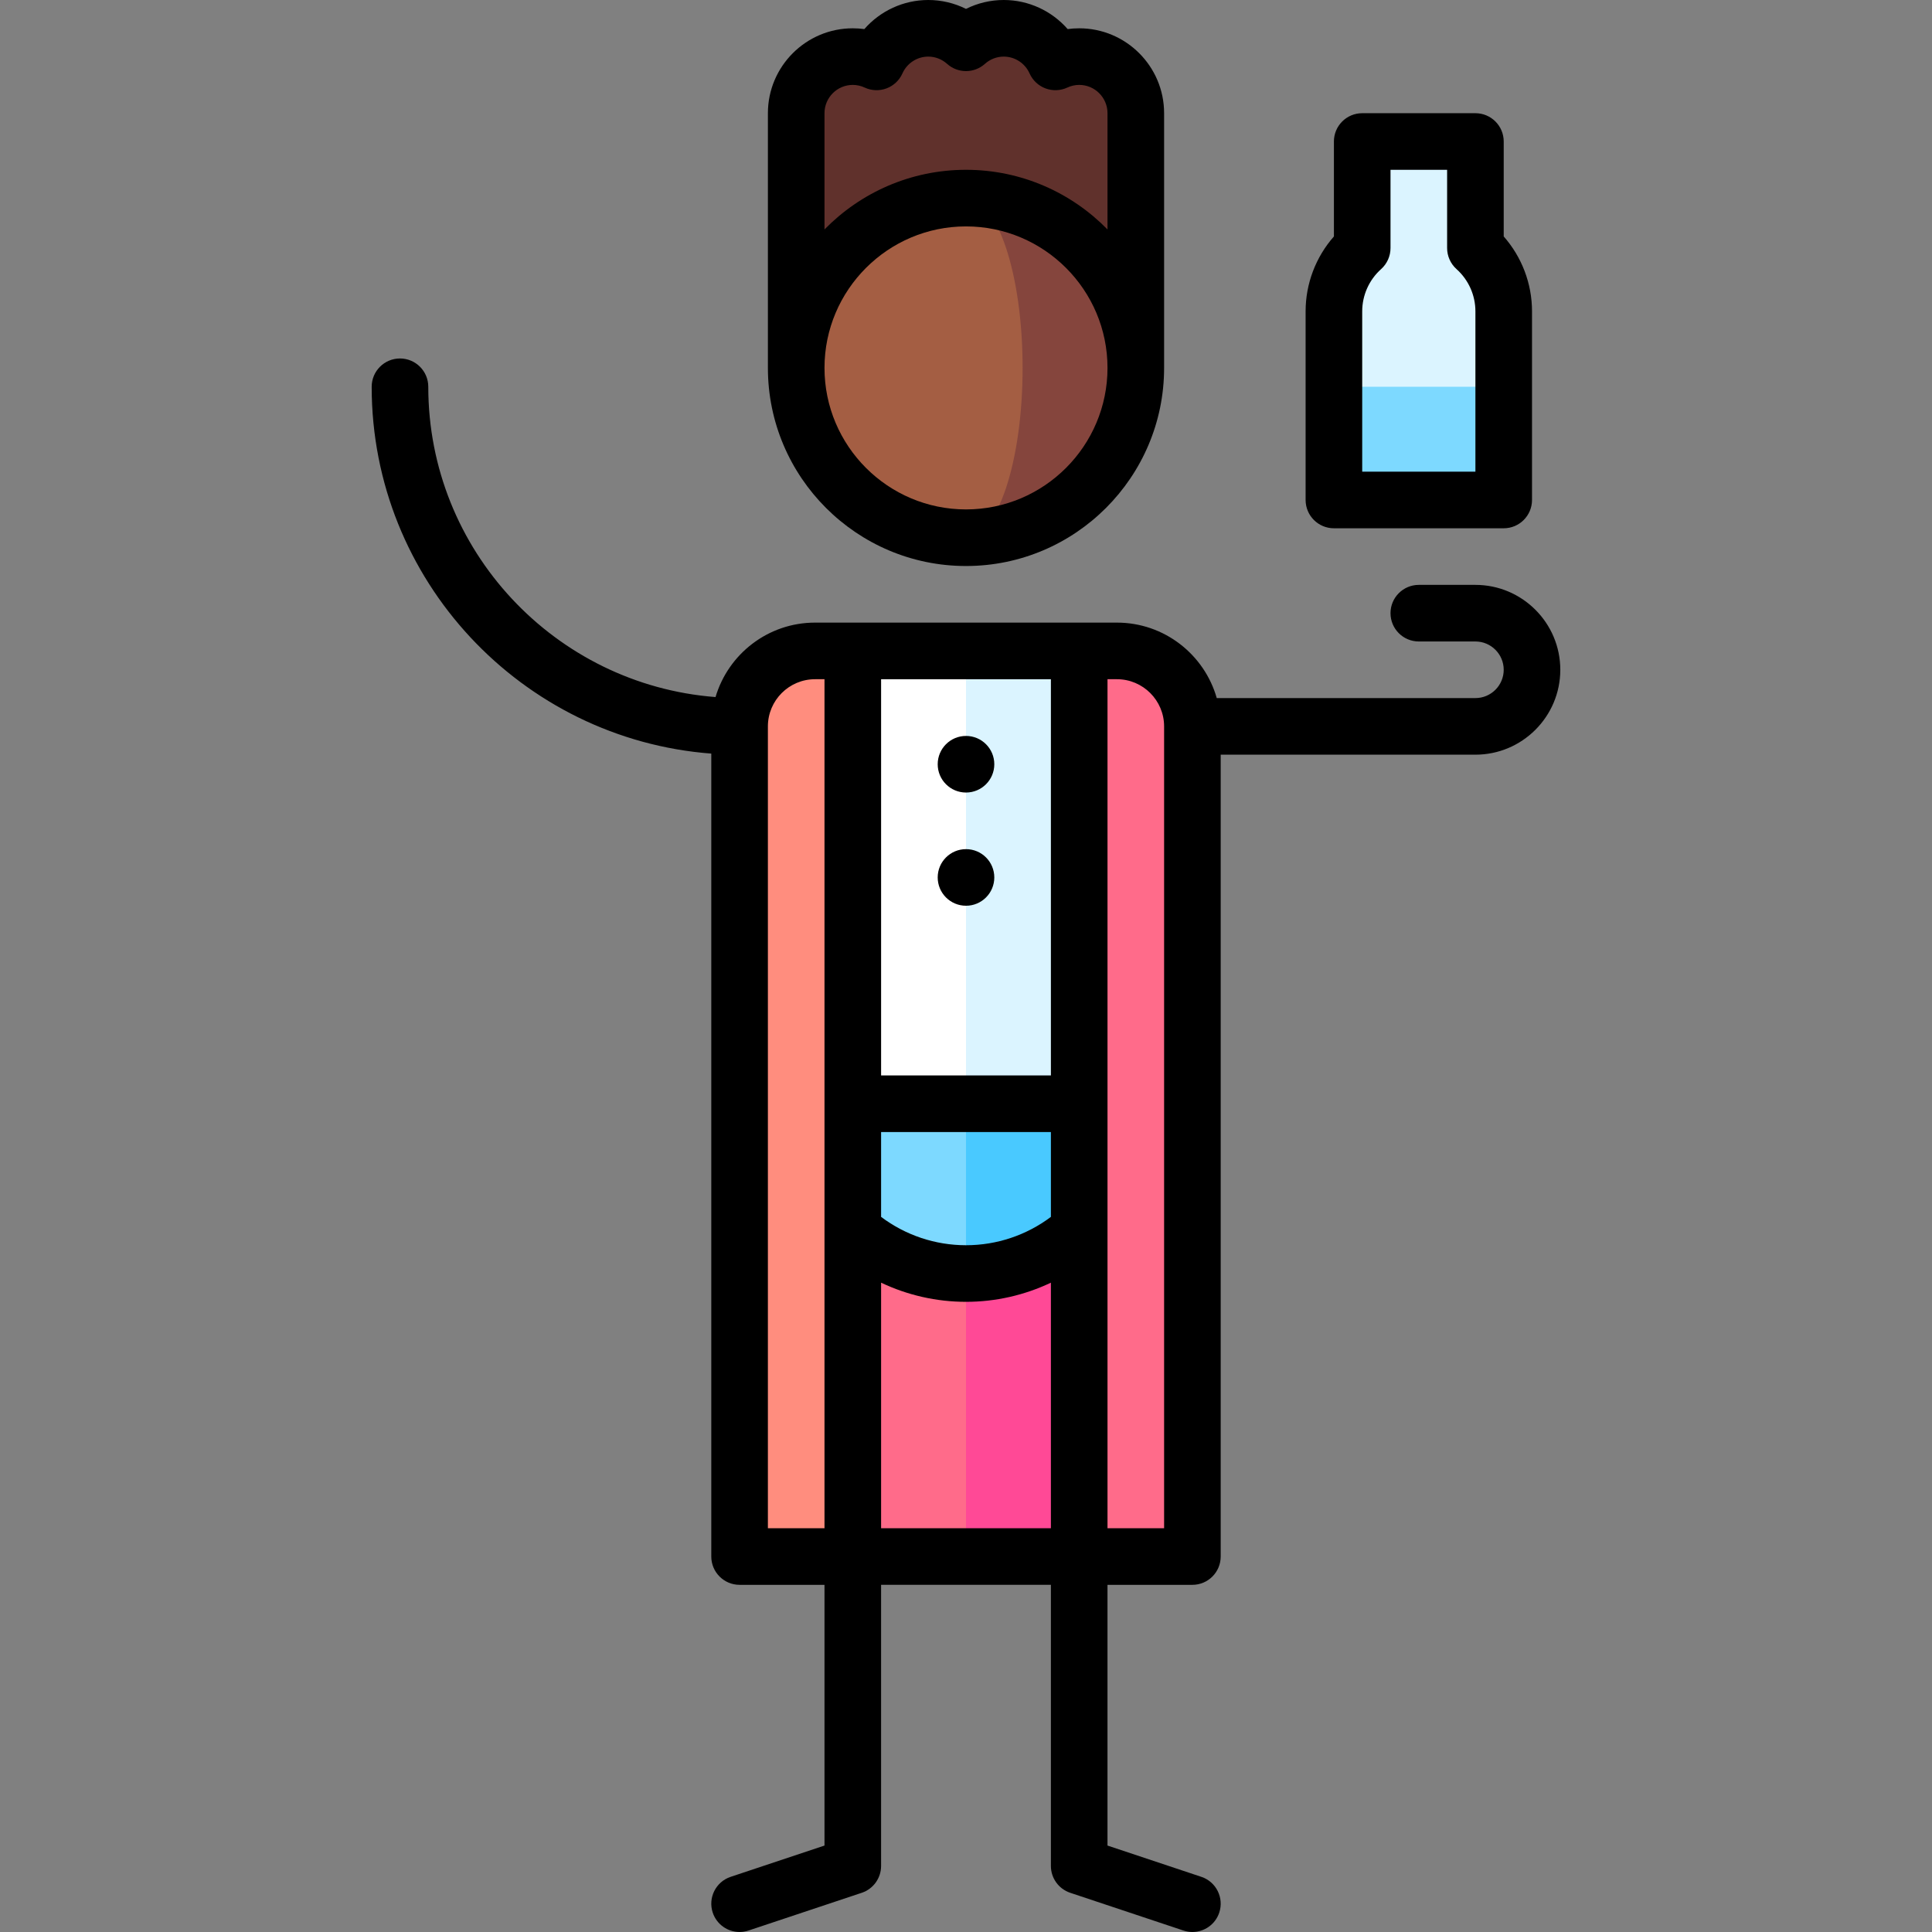 <svg id="Capa_1" enable-background="new 0 0 512.002 512.002" height="512" viewBox="0 0 512.002 512.002" width="512" xmlns="http://www.w3.org/2000/svg"><rect x="0" y="0" width="512.002" height="512.002" fill="#808080" stroke="none"/><g><path d="m286.001 15c-2.255 0-4.385.512-6.303 1.403-2.338-5.243-7.586-8.903-13.697-8.903-3.847 0-7.345 1.461-10 3.842-2.655-2.381-6.153-3.842-10-3.842-6.111 0-11.359 3.66-13.697 8.903-1.918-.891-4.049-1.403-6.303-1.403-8.284 0-15 6.716-15 15v67.5h90v-67.5c0-8.284-6.716-15-15-15z" fill="#60312c"/><path d="m256.001 52.5v90c24.853 0 45-20.147 45-45s-20.147-45-45-45z" fill="#85453d"/><path d="m271.001 97.5c0-24.853-6.716-45-15-45-24.853 0-45 20.147-45 45s20.147 45 45 45c8.284 0 15-20.147 15-45z" fill="#a45e43"/><path d="m256.001 412.5h30l15-15v-90h-75z" fill="#ff4996"/><path d="m256.001 412.5h-30l-15-15v-90h45z" fill="#ff6b8a"/><path d="m241.001 247.5 15 90c24.853 0 45-20.147 45-45z" fill="#49c9ff"/><path d="m211.001 292.5c0 24.853 20.147 45 45 45v-90z" fill="#7dd9ff"/><path d="m286.001 172.5h-30l-30 60 30 60h45v-105z" fill="#dbf4ff"/><path d="m226.001 172.5-15 15v105h45v-120z" fill="#fff"/><path d="m216.007 172.5c-11.046 0-20 8.954-20 20l-.006 220h30v-240z" fill="#ff8d7e"/><path d="m315.995 192.5c0-11.046-8.954-20-20-20h-10v240h30z" fill="#ff6b8a"/><path d="m353.501 132.5h45v-30l-22.5-20-22.5 20z" fill="#7dd9ff"/><path d="m391.001 65.734v-28.234h-30v28.234c-4.602 4.12-7.5 10.104-7.5 16.766v20h45v-20c0-6.663-2.898-12.646-7.5-16.766z" fill="#dbf4ff"/><path d="m256.001 150c28.949 0 52.5-23.552 52.5-52.5v-67.5c0-12.406-10.093-22.5-22.5-22.5-1.03 0-2.05.069-3.058.209-4.207-4.815-10.353-7.709-16.942-7.709-3.499 0-6.915.816-10 2.354-3.085-1.538-6.501-2.354-10-2.354-6.588 0-12.735 2.895-16.942 7.709-1.008-.14-2.028-.209-3.058-.209-12.407 0-22.5 10.094-22.5 22.5v67.5c0 28.948 23.551 52.5 52.5 52.5zm-37.5-120c0-4.136 3.364-7.5 7.5-7.5 1.079 0 2.137.237 3.145.705 1.822.846 3.907.926 5.789.221 1.881-.704 3.401-2.134 4.219-3.969 1.208-2.707 3.895-4.457 6.847-4.457 1.835 0 3.608.684 4.993 1.926 2.849 2.555 7.165 2.555 10.014 0 1.385-1.242 3.158-1.926 4.993-1.926 2.952 0 5.639 1.75 6.847 4.457.818 1.835 2.338 3.265 4.219 3.969 1.882.705 3.966.625 5.789-.221 1.008-.468 2.066-.705 3.146-.705 4.136 0 7.5 3.364 7.5 7.5v30.808c-9.538-9.745-22.822-15.808-37.501-15.808s-27.963 6.063-37.5 15.808zm37.5 30c20.678 0 37.5 16.822 37.5 37.5s-16.822 37.5-37.5 37.5-37.5-16.822-37.5-37.5 16.822-37.5 37.5-37.5z"/><path d="m353.501 140h45c4.142 0 7.5-3.357 7.5-7.5v-50c0-7.33-2.699-14.387-7.5-19.837v-25.163c0-4.143-3.358-7.5-7.5-7.5h-30c-4.142 0-7.5 3.357-7.5 7.5v25.163c-4.801 5.45-7.5 12.507-7.5 19.837v50c0 4.143 3.358 7.5 7.5 7.5zm7.5-57.5c0-4.258 1.824-8.332 5.003-11.179 1.589-1.423 2.497-3.455 2.497-5.588v-20.733h15v20.733c0 2.133.908 4.165 2.498 5.588 3.179 2.847 5.002 6.921 5.002 11.179v42.5h-30z"/><path d="m391.001 155h-15c-4.142 0-7.5 3.357-7.5 7.5s3.358 7.5 7.5 7.5h15c4.136 0 7.5 3.364 7.5 7.5s-3.364 7.5-7.5 7.5h-68.548c-3.274-11.528-13.889-20-26.452-20h-80c-12.465 0-23.013 8.339-26.375 19.729-42.52-3.268-76.125-38.886-76.125-82.229 0-4.143-3.358-7.5-7.5-7.5s-7.5 3.357-7.5 7.5c0 51.239 39.729 93.372 90 97.214v212.786c0 4.143 3.358 7.5 7.5 7.5h22.5v69.095l-24.872 8.29c-3.93 1.31-6.053 5.558-4.744 9.487 1.048 3.143 3.974 5.13 7.114 5.13.786 0 1.586-.125 2.373-.387l30-10c3.063-1.021 5.128-3.887 5.128-7.115v-74.5h45v74.5c0 3.229 2.066 6.095 5.128 7.115l30 10c.787.262 1.586.387 2.373.387 3.14 0 6.066-1.987 7.114-5.13 1.31-3.93-.814-8.178-4.744-9.487l-24.872-8.29v-69.095h22.5c4.142 0 7.5-3.357 7.5-7.5v-212.5h67.5c12.407 0 22.5-10.094 22.5-22.5s-10.091-22.5-22.498-22.5zm-157.5 145h45v22.489c-6.47 4.862-14.344 7.511-22.5 7.511s-16.03-2.65-22.5-7.511zm45-15h-45v-105h45zm-75 120v-212.5c0-6.893 5.607-12.5 12.5-12.5h2.5v225zm30 0v-65.076c6.973 3.312 14.642 5.076 22.5 5.076s15.527-1.764 22.5-5.076v65.076zm75 0h-15v-225h2.5c6.893 0 12.5 5.607 12.5 12.5z"/><circle cx="256.001" cy="202.531" r="7.5"/><circle cx="256.001" cy="232.531" r="7.5"/></g></svg>